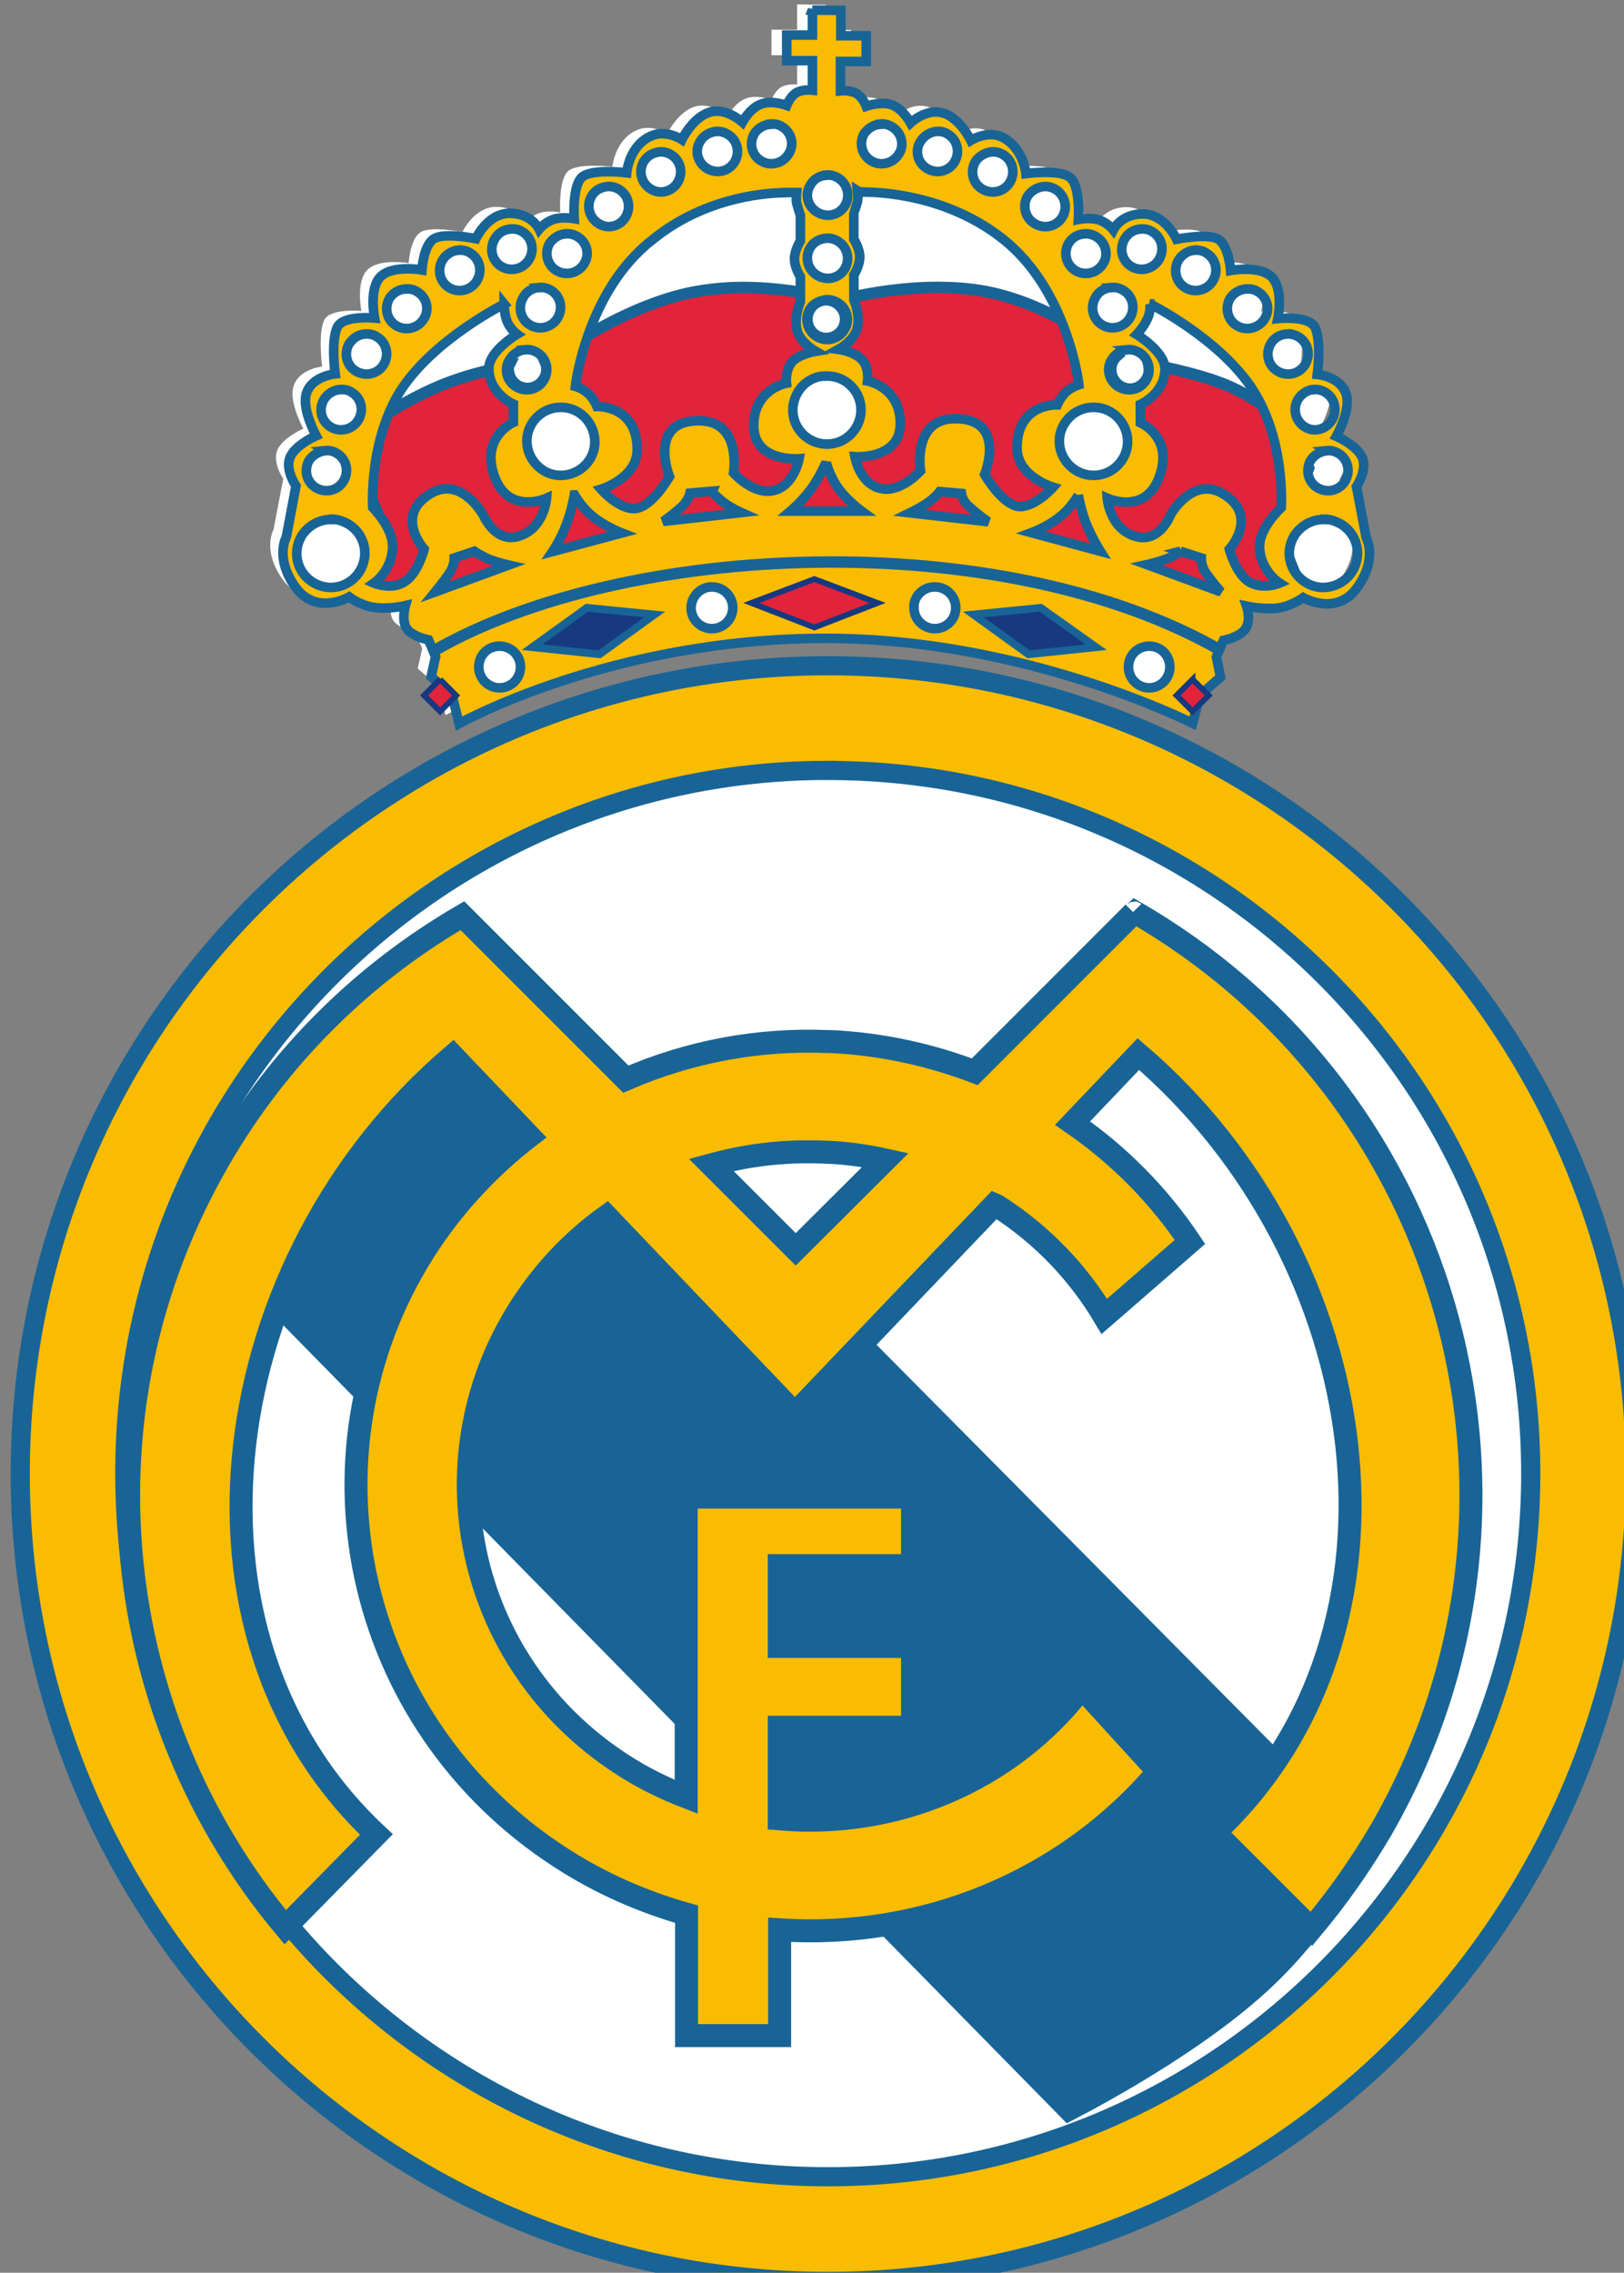 <svg xmlns="http://www.w3.org/2000/svg" width="550.81" height="770.61" viewBox="-87 93.786 550.808 770.614"><rect x="-87" y="93.786" width="550.808" height="770.614" fill="#808080" stroke="none"/><path fill="#FFF" d="M450.97 589.04c0 145.02-117.4 262.65-262.46 262.77-145 0-262.7-117.3-262.7-262.5v-.1c0-145 117.4-262.6 262.5-262.72 145.2 0 262.7 117.5 262.7 262.65 0-.13 0 0 0 0z"/><path fill="#FFF" d="M183.35 95.3v8.55h-8.68v8.67h8.68v9.93s-3.27-.38-5.4.88c-2.15 1.25-3.28 4.27-3.28 4.27s-5.16-1.88-8.8-.38c-3.66 1.4-6.17 6.03-6.17 6.03s-5.04-4.64-10.32-3.5c-6.3 1.37-10.07 9.4-10.07 9.4s-5.2-3.5-10.3-1.25c-7.5 3.27-8.3 12.44-8.3 12.44s-11.2-1.38-14.8 1.26c-3.6 2.64-2.9 14.2-2.9 14.2s-4-.75-6.8.13c-2.9.88-5 3.4-5 3.4s-2.5-5.4-9.92-5.4c-7.55 0-11.45 8.53-11.45 8.53s-10.57-2.13-14.1 0c-3.64 2.14-4.15 10.56-4.15 10.56s-9.96-1.76-13.98 2.26c-4.04 4.02-2.03 13.95-2.03 13.95s-10.55-1-12.57 3c-2.26 4.54-.75 15.85-.75 15.85s-8.17.75-9.8 7.03c-1.4 5.3 3.4 14 3.4 14s-7.18 3.2-8.8 7.3c-1.78 4.3 2 9.7 2 9.7l-3.28 17.2s-4.04 7.07 3.13 17c7.05 9.68 18.12 3.27 18.12 3.27s3.63 2.9 8.4 3.5c4.65.77 10.57-.6 10.57-.6s-1.4 4.9.35 7.65c1.9 2.9 7.45 3.9 7.45 3.9l2.4 5.65-1.53 6.8 7.04 6 2.4 9.8s51.3-28.8 123.9-28.8c67.6 0 123.97 28.66 123.97 28.66l2.52-9.56 6.9-6.04-1.4-6.8 2.4-5.7s5.4-1 7.4-3.9c2.08-2.87.4-7.65.4-7.65s5.8 1.25 10.7.62c4.7-.76 8.47-3.53 8.47-3.53s11.08 6.4 18.13-3.27c7.16-9.8 3.13-16.96 3.13-16.96l-3.27-17.2s3.65-5.4 2.02-9.67c-1.78-4.28-8.8-7.3-8.8-7.3s4.9-8.66 3.4-13.94c-1.8-6.28-9.84-7.04-9.84-7.04s1.5-11.2-.74-15.85c-2.02-4.14-12.6-3-12.6-3s2.03-9.8-2-13.93c-4.03-4.17-13.96-2.3-13.96-2.3s-.64-8.4-4.17-10.54c-3.53-2.15-14.1 0-14.1 0s-3.9-8.56-11.45-8.56c-7.43 0-9.95 5.4-9.95 5.4s-2-2.5-5-3.4c-3-.88-6.78-.1-6.78-.1s.74-11.58-2.9-14.2c-3.5-2.8-14.86-1.28-14.86-1.28s-.76-8.92-8.3-12.44c-4.9-2.14-10.33 1.26-10.33 1.26s-3.9-8.18-10.05-9.44c-5.4-1.13-10.34 3.52-10.34 3.52s-2.4-4.52-6.16-6.03c-3.63-1.4-8.8.4-8.8.4s-1.13-3-3.27-4.3c-2.14-1.27-5.4-.9-5.4-.9v-9.9h8.67v-8.67h-8.54V95.4l-9.7-.13z"/><path fill="#E1233B" stroke="#196496" stroke-width="3.9" d="M164.67 191.27c-5.8 0-12.1.63-18.2 1.9C122 198.6 99.52 215.9 99.52 215.9s-1.15.15-1.77.15c.4.87.75 1.87.75 2.88 0 3.54-2.9 6.57-6.56 6.57s-6.57-2.92-6.57-6.6c0-.25 0-.74.13-1-6.57 1.27-14.4 3.15-21.97 6.18-17.3 6.83-32.6 19.45-32.6 19.45l14.9 35.75-8.7 13.26 28.16 8.7S128 270.3 194.6 270.7c66.53.24 136.9 31.55 136.9 31.55l7.7-9.72 15.25 1.52-6.7-16.93 9.1-24.62-4.93-11.87s-8.2-9.98-22.7-16.16c-8.46-3.53-19.2-5.8-26.66-7.33.12.65.25 1.26.25 2.03 0 3.54-3 6.56-6.52 6.56-3.53 0-6.56-3.04-6.56-6.57 0-1.9.75-3.54 2.03-4.68-5.05-4.03-21.95-16.8-42.04-21.35-24-5.42-52.4 2.54-52.4 2.54s-14.9-4.42-32.6-4.42zm28.55 4.16c3.55 0 6.58 3.03 6.58 6.57 0 3.53-2.9 6.56-6.56 6.56-3.64 0-6.56-2.9-6.56-6.56 0-3.64 3.03-6.57 6.57-6.57zm.52 25c7.07 0 12.74 5.7 12.74 12.78S200.8 246 193.74 246c-7.07 0-12.76-5.67-12.76-12.74s5.7-12.73 12.76-12.73zm90.3 10.5c7.06 0 12.73 5.7 12.73 12.74 0 7.1-5.67 12.77-12.74 12.77s-12.74-5.7-12.74-12.77 5.6-12.74 12.7-12.74zm-180.58.13c7.06 0 12.74 5.7 12.74 12.74s-5.68 12.77-12.74 12.77c-7.1 0-12.77-5.7-12.77-12.77s5.8-12.74 12.7-12.74z"/><path fill="#FABC01" stroke="#196496" stroke-width="3.25" d="M188.55 97.06v8.6h-8.72v8.7h8.72v9.98s-3.3-.38-5.43.88c-2.15 1.26-3.3 4.3-3.3 4.3s-5.16-1.9-8.83-.38c-3.7 1.4-6.2 6.06-6.2 6.06s-5.1-4.67-10.4-3.54c-6.3 1.4-10.1 9.47-10.1 9.47s-5.3-3.53-10.4-1.26c-7.58 3.28-8.34 12.5-8.34 12.5s-11.24-1.4-14.9 1.27c-3.67 2.65-2.9 14.27-2.9 14.27s-4.05-.7-6.83.2c-3.03.9-5.05 3.4-5.05 3.4s-2.53-5.4-9.98-5.4c-7.6 0-11.5 8.6-11.5 8.6s-10.6-2.15-14.15 0c-3.64 2.14-4.15 10.6-4.15 10.6s-9.98-1.76-14 2.28c-4.07 4.05-2.04 14.03-2.04 14.03s-10.6-1-12.6 3.03c-2.3 4.54-.78 15.9-.78 15.9s-8.2.77-9.84 6.95c-1.4 5.3 3.4 14.03 3.4 14.03s-7.2 3.17-8.85 7.33c-1.78 4.15 2 9.7 2 9.7l-3.27 17.3s-4.06 7.1 3.14 17.07c7.07 9.7 18.18 3.26 18.18 3.26s3.66 2.9 8.46 3.55c4.67.77 10.6-.6 10.6-.6s-1.4 4.9.4 7.7c2 2.9 7.44 3.9 7.44 3.9l2.4 5.7-1.5 6.8 7.06 6.06 2.4 9.85s51.55-28.92 124.4-28.92c67.8 0 124.4 28.8 124.4 28.8l2.53-9.6 6.94-6.07-1.4-6.8 2.4-5.64s5.42-1 7.44-3.9c2.05-2.92.4-7.72.4-7.72s5.8 1.28 10.76.65c4.66-.75 8.45-3.53 8.45-3.53s11.1 6.46 18.2-3.27c7.2-9.86 3.16-17.05 3.16-17.05l-3.3-17.3s3.67-5.44 2.02-9.73c-1.77-4.3-8.84-7.34-8.84-7.34s4.9-8.74 3.4-14.04c-1.77-6.3-9.86-6.94-9.86-6.94s1.5-11.24-.77-15.9c-2-4.18-12.62-3.05-12.62-3.05s2.03-9.85-2-14c-4.04-4.18-14-2.3-14-2.3s-.65-8.45-4.2-10.6c-3.52-2.14-14.13 0-14.13 0s-3.9-8.58-11.5-8.58c-7.45 0-9.98 5.4-9.98 5.4s-2-2.53-5.04-3.4c-3.03-.9-6.8-.14-6.8-.14s.74-11.62-2.9-14.27c-3.56-2.8-14.9-1.27-14.9-1.27s-.78-8.98-8.36-12.5c-4.9-2.16-10.33 1.25-10.33 1.25s-3.9-8.2-10.1-9.46c-5.42-1.15-10.34 3.52-10.34 3.52s-2.4-4.54-6.2-6.06c-3.66-1.4-8.84.4-8.84.4s-1.15-3.03-3.3-4.3c-2.14-1.26-5.43-.9-5.43-.9v-9.95h8.74v-8.73h-8.6v-8.6l-9.7-.1zm-14.27 38.77c1.26-.13 2.77.12 3.9.88 3.3 1.9 4.3 6.1 2.4 9.1-1.88 3.3-6.05 4.5-9.33 2.6s-4.3-6.04-2.4-9.32c1.26-1.9 3.28-3.03 5.43-3.16zm37.25 0c1.26-.13 2.53.12 3.9.88 3.3 1.9 4.43 6.1 2.54 9.1-1.9 3.3-6.06 4.5-9.34 2.6s-4.42-6.04-2.53-9.32c1.4-1.9 3.28-3.03 5.43-3.16zm-55.82 2.52c1.3-.12 2.6.13 4 .9 3.3 1.88 4.4 6.05 2.5 9.33-1.9 3.3-6.03 4.3-9.3 2.4-3.28-1.9-4.4-6.06-2.53-9.1 1.15-2.14 3.3-3.27 5.44-3.53zm74.8 0c1.3-.12 2.8.13 3.9.9 3.3 1.88 4.3 6.05 2.4 9.33-1.9 3.3-6 4.3-9.3 2.4-3.3-1.9-4.3-6.06-2.4-9.1 1.28-2.14 3.3-3.27 5.45-3.53zm-93.9 6.95c1.27-.13 2.5.13 3.9.88 3.3 1.9 4.3 6.07 2.4 9.35-1.9 3.28-6.04 4.3-9.1 2.4-3.3-1.9-4.4-6.06-2.5-9.35 1.14-1.9 3.16-3.03 5.3-3.28zm112.65 0c1.27-.13 2.53.13 3.9.88 3.3 1.9 4.3 6.07 2.4 9.35-1.9 3.28-6.06 4.3-9.34 2.4-3.3-1.9-4.3-6.06-2.4-9.35 1.26-1.9 3.3-3.03 5.43-3.28zm-56.07 7.83c1.27-.13 2.53.13 3.9.88 3.3 1.9 4.44 6.1 2.54 9.4-1.9 3.3-6.06 4.3-9.34 2.4-3.3-1.9-4.44-6-2.55-9.1 1.15-2.22 3.3-3.4 5.44-3.5zm-74.25 3.9c1.27-.1 2.53.14 3.9.9 3.3 1.9 4.3 6.06 2.4 9.34-1.87 3.3-6.04 4.3-9.07 2.4-3.3-1.9-4.44-6.06-2.55-9.34 1-1.9 3.04-3.03 5.3-3.3zm148 0c1.27-.1 2.54.14 3.93.9 3.26 1.9 4.4 6.06 2.5 9.34-1.9 3.3-6.07 4.3-9.35 2.4-3.3-1.9-4.4-6.06-2.52-9.34 1.28-1.9 3.3-3.03 5.45-3.3zm-61.74 1.9c5.4-.12 28.64.64 47.83 15.8 22.22 17.42 25.9 49.5 25.9 49.5s-2.4.75-4.3 2.4c-1.9 1.76-3.05 4.42-3.05 4.42s-13.63-.64-13.63 14.64c0 9.7 12.23 13.3 12.23 13.3s-5.8 6.56-11.23 6.56c-5.83-.13-12-10.86-12-10.86s7.7-18.95-10-18.95c-14.65 0-11.74 17.7-11.74 17.7s-5.7 6.4-11.86 6.2c-8.6-.4-10.4-11-10.4-11s15.4 1.1 15.4-11.27-11.1-14.4-11.1-14.4.66-4.4-1.9-7.2-7.92-3.53-7.92-3.53 5.3-2.9 6.3-7.2c1.15-4.3-1.13-9.6-1.13-9.6V187s2-3.02 2-6.05-2.02-6.05-2.02-6.05v-8.7c0-.14 1-3.04 1.27-4.18.26-1.27 0-3.54 0-3.54s.64.4 1.27.4zm-26.04.13h4.02s-.24 2.28 0 3.54c.27 1 1.15 4.04 1.28 4.17v8.7s-2 3.17-2 6.07c0 3.03 2 6.07 2 6.07v8.5s-2.26 5.2-1.13 9.6c1 4.2 6.3 7.2 6.3 7.2s-5.6.9-8 3.6c-2.4 2.8-1.9 7.2-1.9 7.2s-11.1 2.02-11.1 14.4c0 12.5 15.4 11.23 15.4 11.23s-1.9 10.6-10.34 11c-6.2.24-11.9-6.2-11.9-6.2s2.9-17.7-11.74-17.7c-17.55 0-9.98 18.95-9.98 18.95s-6.06 10.73-12 10.85c-5.42.1-11.23-6.58-11.23-6.58s12.28-3.7 12.28-13.4c0-15.15-13.64-14.65-13.64-14.65s-1.15-2.8-3.04-4.43c-1.9-1.77-4.3-2.4-4.3-2.4s3.66-32.08 25.9-49.5c16.9-13.9 36.6-16.04 45.08-16.17zM86.2 171.44c1.25-.13 2.77.13 3.9.88 3.3 1.9 4.3 6.07 2.4 9.35s-6.06 4.42-9.34 2.53c-3.3-1.9-4.3-6.07-2.4-9.35 1.25-2.15 3.27-3.28 5.4-3.4zm213.66 0c1.25-.13 2.77.13 3.9.88 3.3 1.9 4.3 6.07 2.4 9.35-1.9 3.28-6.06 4.42-9.34 2.53-3.3-1.9-4.3-6.07-2.4-9.35 1.26-2.15 3.28-3.28 5.43-3.4zm-195 1.64c1.27-.12 2.54.13 3.93.9 3.27 1.88 4.3 6.05 2.4 9.08-1.9 3.28-6.08 4.42-9.36 2.52s-4.3-6.06-2.4-9.34c1.4-1.9 3.28-3.03 5.43-3.16zm175.9 0c1.28-.12 2.55.13 3.94.9 3.27 1.88 4.4 6.05 2.5 9.08-1.9 3.28-6.06 4.42-9.34 2.52s-4.3-6.06-2.4-9.34c1.14-1.9 3.17-3.03 5.3-3.16zm-87.62 1.52c1.27-.13 2.53.12 3.9.88 3.3 1.9 4.44 6.06 2.54 9.35-1.9 3.28-6.02 4.3-9.3 2.4-3.3-1.9-4.43-6.07-2.54-9.35 1.13-2.02 3.3-3.16 5.42-3.28zM68.5 178.64c1.25-.13 2.77.12 3.9.88 3.3 1.9 4.3 6.06 2.4 9.35-1.9 3.28-6.06 4.42-9.34 2.52-3.3-1.9-4.3-6.1-2.4-9.4 1.25-2 3.27-3.2 5.42-3.4zm249.65 0c1.25-.13 2.8.12 3.9.88 3.3 1.9 4.3 6.06 2.4 9.35-1.9 3.28-6.07 4.42-9.35 2.52-3.28-1.9-4.3-6.1-2.4-9.4 1.26-2 3.3-3.2 5.43-3.4zm-222.3 12.63c1.28-.13 2.54.12 3.93.88 3.28 1.9 4.3 6.06 2.4 9.35-1.9 3.28-6.06 4.42-9.35 2.52-3.28-1.9-4.3-6.06-2.4-9.34 1.14-2.15 3.3-3.3 5.43-3.4zm194.1 0c1.27-.13 2.54.12 3.93.88 3.28 1.9 4.3 6.06 2.4 9.35-1.9 3.28-6.07 4.42-9.35 2.52-3.28-1.9-4.3-6.06-2.4-9.34 1.14-2.15 3.3-3.3 5.43-3.4zm-239.42.5c1.26-.12 2.8.13 3.9.9 3.3 1.88 4.3 6.05 2.4 9.08-1.88 3.28-6.05 4.42-9.33 2.52-3.3-1.9-4.3-6.06-2.4-9.34 1.23-1.9 3.25-3.03 5.4-3.16zm285.14 0c1.27-.12 2.78.13 3.92.9 3.25 1.88 4.3 6.05 2.4 9.08-1.9 3.28-6.1 4.42-9.38 2.52-3.26-1.9-4.3-6.06-2.4-9.34 1.3-1.9 3.3-3.03 5.45-3.16zm-142.57 3.66c1.24-.12 2.5.13 3.9.9 3.3 1.88 4.4 6.05 2.5 9.08-1.9 3.3-6.05 4.5-9.33 2.6-3.3-1.9-4.44-6.04-2.55-9.32 1.12-1.9 3.3-3.03 5.4-3.16zm-109.14 1.4s0 3.66 1.14 6.18c1.15 2.6 3.3 4.1 3.3 4.1s-9.6 5.7-9.6 11.6c0 8.5 8.33 12.1 8.33 12.1v6.2s-10.1 4.4-7.05 16.3c4.16 15.8 18.3 9.4 18.3 9.4s-.75 10.6-9.84 13c-7.93 2.14-11.7-7.58-11.84-7.58 0 0-7.32-12.9-17.43-7.1-12.87 7.46-2.4 18.96-2.4 18.96s-2.13 8.33-6.7 11.1c-4.53 2.9-10.33.4-10.33.4s6.3-4.3 6.3-12.52c0-6.42-6.7-13.1-6.7-13.1s-1.5-22.6 9.6-39.9C60.26 208.74 84 196.88 84 196.88zm219.1 0s23.77 11.87 34.9 29.17c11.1 17.3 9.6 39.9 9.6 39.9s-7.34 6.7-7.34 13.1c0 8.2 6.8 12.5 6.8 12.5s-5.56 2.4-10.36-.38c-4.57-2.9-6.7-11.1-6.7-11.1s10.46-11.5-2.4-18.95c-10.1-5.8-17.44 7.06-17.44 7.06s-3.66 9.85-11.74 7.58c-9.08-2.4-9.84-13-9.84-13s14.15 6.5 18.3-9.3c3.17-11.9-7.06-16.3-7.06-16.3v-6.2s8.34-3.63 8.34-12.1c0-5.82-9.6-11.62-9.6-11.62s2.3-2.4 3.43-4.93c1.4-2.4 1.13-5.43 1.13-5.43zm-266.2 10.22c1.26-.12 2.78.13 3.92.9 3.27 1.88 4.3 6.05 2.4 9.33-1.9 3.28-6.08 4.3-9.36 2.4-3.3-1.9-4.3-6.06-2.4-9.34 1.4-2.02 3.26-3.16 5.4-3.3zm312.55 0c1.27-.12 2.54.13 3.9.9 3.3 1.88 4.3 6.05 2.4 9.33-1.9 3.28-6.04 4.3-9.32 2.4-3.3-1.9-4.3-6.06-2.4-9.34 1.13-2.02 3.27-3.16 5.42-3.3zm-258.24 5.3c1.26-.12 2.53.13 3.92.9 3.27 1.88 4.3 6.05 2.4 9.33-1.9 3.3-6.08 4.3-9.36 2.4-3.26-1.9-4.3-6.06-2.4-9.1 1.28-2.13 3.3-3.4 5.45-3.52zm204.2 0c1.26-.12 2.53.13 3.92.9 3.27 1.88 4.4 6.05 2.5 9.33-1.9 3.3-6.05 4.3-9.33 2.4-3.3-1.9-4.4-6.06-2.5-9.1 1.26-2.13 3.3-3.4 5.43-3.52zm-102.67 8.97c2.15-.12 4.42.25 6.6 1.52 5.4 3.16 7.42 10.1 4.14 15.78-3.16 5.43-10.1 7.45-15.8 4.17-5.42-3.2-7.44-10.1-4.16-15.8 2-3.6 5.67-5.6 9.2-5.7zm-164.4 4.55c1.25-.13 2.76.12 3.9.88 3.3 1.9 4.3 6.06 2.4 9.35-1.9 3.28-6.07 4.42-9.35 2.52-3.26-1.9-4.3-6.06-2.4-9.34 1.16-1.9 3.3-3.28 5.45-3.4zm330.2 0c1.27-.13 2.53.12 3.9.88 3.3 1.9 4.3 6.06 2.4 9.35-1.9 3.28-6.04 4.42-9.1 2.52-3.26-1.9-4.4-6.06-2.5-9.34 1.14-1.9 3.16-3.28 5.3-3.4zm-256.1 6.06c2.15-.13 4.4.25 6.57 1.52 5.4 3.15 7.43 10.35 4.27 15.78-3.15 5.43-10.35 7.45-15.78 4.17-5.44-3.3-7.46-10.36-4.18-15.8 2.02-3.4 5.43-5.42 9.1-5.67zm180.7 0c2.16-.13 4.43.25 6.58 1.52 5.45 3.15 7.47 10.35 4.2 15.78-3.17 5.43-10.1 7.45-15.8 4.17-5.56-3.3-7.45-10.36-4.17-15.8 2.05-3.4 5.46-5.42 9.25-5.67zM23.25 246.58c1.27-.13 2.78.12 3.92.88 3.28 1.9 4.3 6.06 2.4 9.35-1.9 3.3-6.06 4.3-9.35 2.4-3.23-1.9-4.24-6-2.4-9.3 1.3-1.9 3.3-3 5.48-3.3zm339.7 0c1.27-.13 2.53.12 3.92.88 3.28 1.9 4.3 6.06 2.4 9.35-1.9 3.3-6.06 4.3-9.35 2.4-3.23-1.9-4.24-6-2.4-9.3 1.2-1.9 3.2-3 5.48-3.3zm-169.72 4.04s1.26 4.93 4.3 8.97c3.02 4.1 7.7 7.5 7.7 7.5H181.1s4.04-3.4 7.07-7.6c2.9-4.06 5.05-8.98 5.05-8.98zm-38.77 9.85s1.77 2.02 4.3 3.92c2.52 1.8 5.68 3.2 5.68 3.2l-26.52 3s3.2-2.15 6.2-4.92c2.4-2.15 2.9-4.68 2.9-4.68l7.5-.64zm77.28 0l7.33.63s.38 2.78 2.9 4.67c3.03 2.78 6.2 4.93 6.2 4.93l-26.53-3.03s3.16-1.52 5.8-3.3c2.8-1.88 4.3-3.9 4.3-3.9zm-123.88 1.14s2.53 4.5 6.57 7.6c4.04 3.2 9.47 5.3 9.47 5.3l-23.5 6.3s2.9-4.3 4.63-9.1c1.9-4.8 2.78-10.1 2.78-10.1zm170.86 0s.9 5.3 2.8 10 4.7 9.1 4.7 9.1l-23.36-6.3s5.44-2 9.48-5.3c3.8-2.9 6.4-7.4 6.4-7.4zm-253.14 8.2c1.9 0 3.66.7 5.43 1.6 5.42 3.18 7.44 10.1 4.15 15.8-3.14 5.44-10.1 7.47-15.77 4.18-5.43-3.14-7.45-10.1-4.17-15.77 2.2-3.67 6.3-5.8 10.3-5.7zm336.66 0c1.9 0 3.67.7 5.44 1.6 5.43 3.18 7.45 10.1 4.16 15.8-3.17 5.44-10.37 7.47-15.8 4.18-5.43-3.27-7.45-10.1-4.17-15.77 2.27-3.67 6.2-5.8 10.35-5.7zM73.9 280.7s2.15 1.52 5.18 2.78c3.03 1.14 6.44 1.9 6.44 1.9l-24.88 9.1s2.4-2.92 4.68-6.2c1.9-2.78 1.76-5.3 1.76-5.3l6.82-2.28zm239.43 0l7.1 2.28s-.14 2.78 1.75 5.3c2.28 3.28 4.93 6.2 4.93 6.2l-25.1-9.25s3.4-.75 6.5-1.9c2.9-1 4.9-2.65 4.9-2.65zm-158.87 12.1c3.9 0 7.07 3.15 7.07 7.07 0 3.9-3.16 7.07-7.07 7.07-3.92 0-7.07-3.15-7.07-7.07.1-3.92 3.2-7.07 7-7.07zm75.64 0c3.9 0 7.06 3.15 7.06 7.07 0 3.9-3.15 7.07-7.07 7.07s-7.1-3.15-7.1-7.07c-.2-3.92 3.1-7.07 7-7.07zM82.46 312.88c3.9 0 7.07 3.15 7.07 7.07 0 3.9-3.16 7.07-7.07 7.07-3.9 0-7.07-3.16-7.07-7.07 0-3.92 3-7.07 7-7.07zm220.36 0c3.92 0 6.95 3.15 6.95 7.07 0 3.9-3.16 7.07-6.95 7.07-3.9 0-7.07-3.16-7.07-7.07 0-3.92 3.03-7.07 7.07-7.07z"/><path fill="#E1233B" stroke="#173980" stroke-width="1.95" d="M189.2 290.13l21.46 8.1-21.45 8.3-21.4-8.3z"/><path fill="#173980" stroke="#196496" stroke-width="2.6" d="M265.98 299.86l18.82 13.38-22.98 2.4-18.7-13.5zm-153.94 0l-18.56 13.38 22.86 2.4 18.7-13.5z"/><path fill="#E1233B" stroke="#173980" stroke-width="1.95" d="M62.28 324.15l-5.46 5.43 5.46 5.42 5.42-5.4-5.43-5.44zm255.2 0l-5.43 5.43 5.43 5.42 5.46-5.4-5.46-5.44z"/><path fill="none" stroke="#196496" stroke-width="3.87" d="M59.86 314.64c64.4-37.37 192.96-43.3 267.72 0"/><g stroke="#196496"><path fill="#FABC01" stroke-width="6.5" d="M193.76 319.52c-151.16 0-273.9 122.74-273.9 273.9 0 151.16 122.74 273.92 273.9 273.92 151.16 0 273.9-122.76 273.9-273.9 0-151.18-122.74-273.92-273.9-273.92zm0 35.5c131.6 0 238.42 106.8 238.42 238.4 0 131.57-106.83 238.43-238.42 238.43S-44.66 725-44.66 593.43C-44.8 461.96 62.17 355 193.76 355z"/><path fill="#196496" d="M-7.58 525.24l282.5 287.67s38.9-19.3 65.03-42.3c26.13-22.9 38.4-50.5 38.4-50.5l-305-307.5-80.93 112.7z" stroke-width="1.3"/><path fill="#FABC01" stroke-width="7.8" d="M297.52 403.25l-53.92 53.93c-14.65-5.56-29.55-8.84-44.58-9.98-1.77-.13-3.4-.25-5.18-.25-23.62-1-47.1 3.4-68.57 12.75l-55.44-55.44c-33.2 19.33-62.13 47.23-82.7 82.97-49.14 85.12-37 188.8 22.6 260.02l30.93-31.45c-73-68.32-54.93-194.98 25.9-264.05l26 27.28c-12.75 9.84-24.12 21.72-33.6 35.73-46.6 69.58-26.76 163.03 44.2 208.87 13.4 8.72 27.92 15.03 42.7 19.2V784h31.56v-35.87c48.12 3.16 96.23-15.78 128.43-53.67l-25.9-28.4c-24.6 32.06-63.88 47.85-102.65 44.44v-31.06h45.2v-27.4h-45.2v-27.4h45.2V601.4h-76.77v101.64c-7.46-2.9-14.78-6.44-21.73-11C70.6 657.6 55.8 587.38 90.8 535.1c7.7-11.5 17.17-21.22 27.9-28.93l63.9 66.93 67.7-70.84.87.38c15.4 9.85 27.66 22.85 36.37 37.5l29.05-25.25c-10.4-15.5-23.7-29.2-39.8-40.3l22.3-23.4c80.8 69.1 98.9 195.5 26 263.9l32.7 32.7c8.7-10.37 16.53-21.48 23.6-33.48 62.8-108.84 25.53-248.12-83.3-311.14-.26.26-.5.13-.64 0zM188.3 484.33c2.5 0 5.04.12 7.56.25 5.8.38 11.75 1.26 17.43 2.52l-30.4 30.3-28.68-28.65c11.12-3.04 22.6-4.55 34-4.42z"/></g></svg>